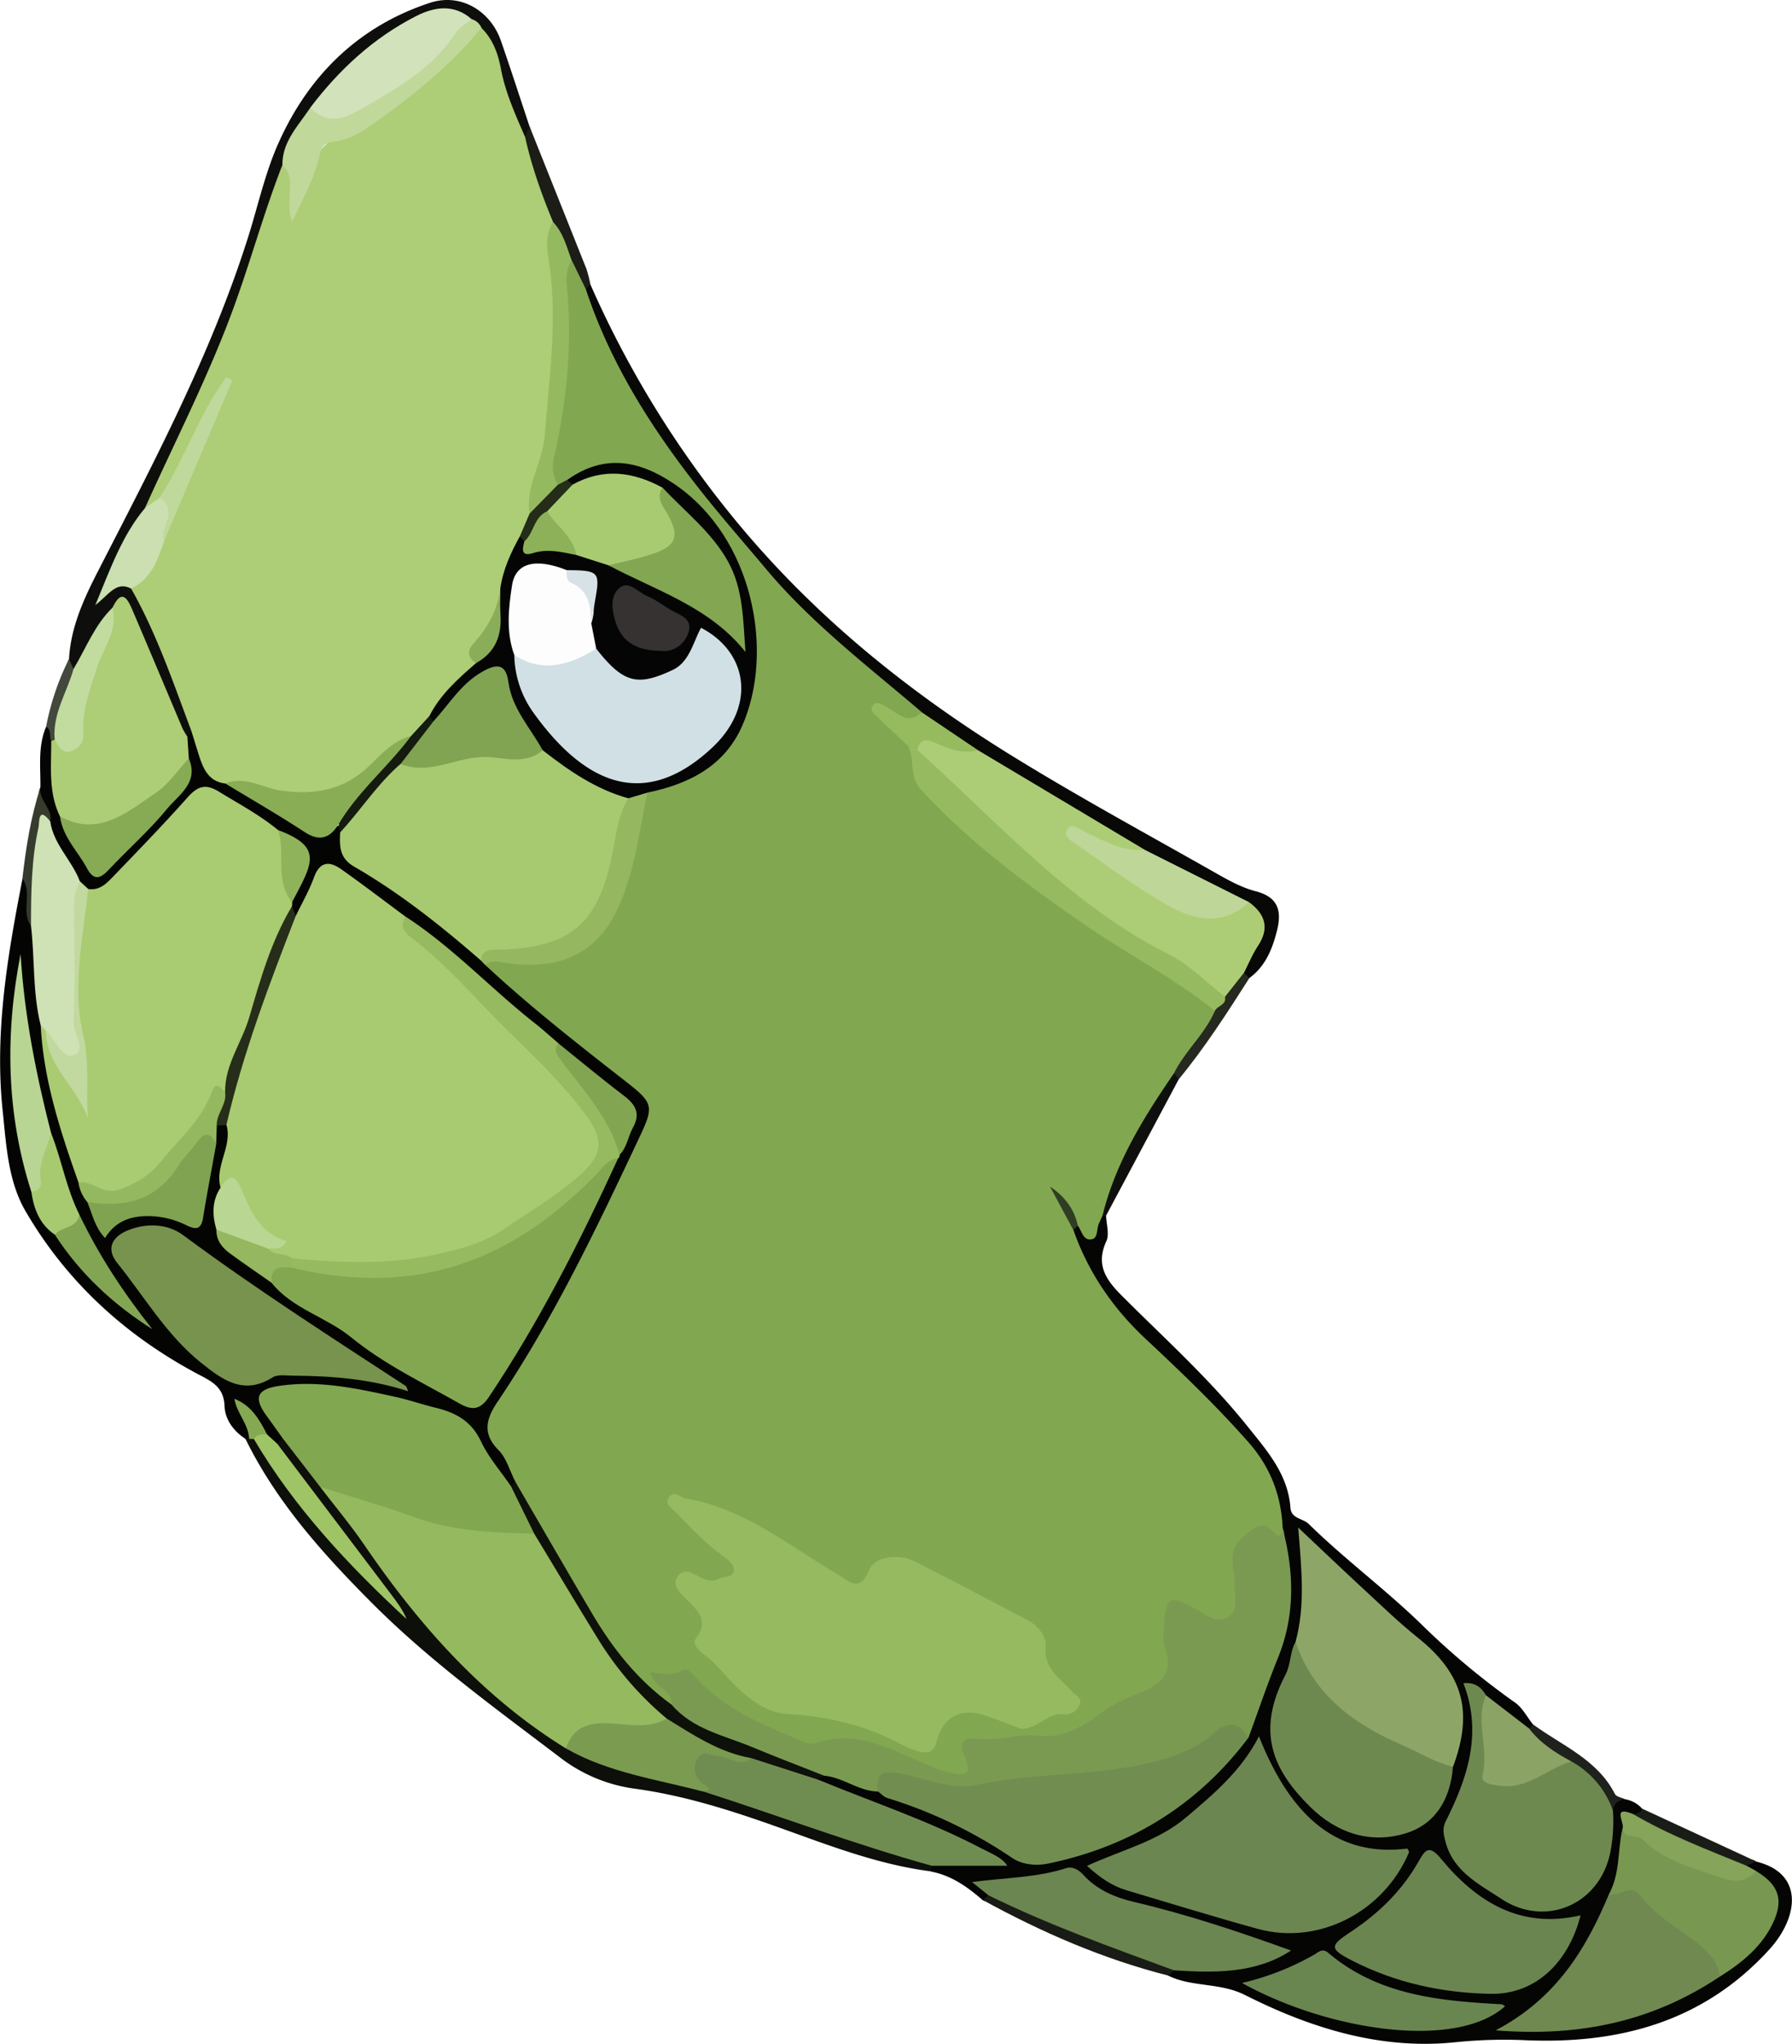 <svg xmlns="http://www.w3.org/2000/svg" viewBox="0 0 857.8 977.77"><defs><style>.cls-1{fill:#050504;}.cls-2{fill:#040503;}.cls-3{fill:#0e0f0c;}.cls-4{fill:#080806;}.cls-5{fill:#0d0f0a;}.cls-6{fill:#191b16;}.cls-7{fill:#1b1d16;}.cls-8{fill:#0f100d;}.cls-9{fill:#1a1d17;}.cls-10{fill:#25291f;}.cls-11{fill:#1f211c;}.cls-12{fill:#363c2d;}.cls-13{fill:#43483c;}.cls-14{fill:#82a751;}.cls-15{fill:#7a9a52;}.cls-16{fill:#6b8650;}.cls-17{fill:#718e50;}.cls-18{fill:#8da667;}.cls-19{fill:#6e8950;}.cls-20{fill:#6a8550;}.cls-21{fill:#6f8950;}.cls-22{fill:#708d51;}.cls-23{fill:#789750;}.cls-24{fill:#6a8650;}.cls-25{fill:#8ba465;}.cls-26{fill:#0d1109;}.cls-27{fill:#86a45a;}.cls-28{fill:#303d23;}.cls-29{fill:#adcd76;}.cls-30{fill:#a8cb71;}.cls-31{fill:#a9cb72;}.cls-32{fill:#a7ca71;}.cls-33{fill:#83a751;}.cls-34{fill:#78934d;}.cls-35{fill:#96ba5f;}.cls-36{fill:#cfe2b5;}.cls-37{fill:#94b75f;}.cls-38{fill:#b9d593;}.cls-39{fill:#80a351;}.cls-40{fill:#88ad55;}.cls-41{fill:#86ab54;}.cls-42{fill:#9ec465;}.cls-43{fill:#94b85f;}.cls-44{fill:#c1d99e;}.cls-45{fill:#82a552;}.cls-46{fill:#82a553;}.cls-47{fill:#b9d692;}.cls-48{fill:#262e19;}.cls-49{fill:#8fb35a;}.cls-50{fill:#151b0e;}.cls-51{fill:#85a853;}.cls-52{fill:#d2e3bb;}.cls-53{fill:#c0d89a;}.cls-54{fill:#cbdfb0;}.cls-55{fill:#c2db9f;}.cls-56{fill:#accd75;}.cls-57{fill:#bed798;}.cls-58{fill:#96bb5f;}.cls-59{fill:#95b95f;}.cls-60{fill:#7b9b51;}.cls-61{fill:#96ba60;}.cls-62{fill:#060505;}.cls-63{fill:#242d18;}.cls-64{fill:#bfd89b;}.cls-65{fill:#8aad59;}.cls-66{fill:#81a452;}.cls-67{fill:#d1e0e5;}.cls-68{fill:#83a652;}.cls-69{fill:#fdfdfd;}.cls-70{fill:#363232;}.cls-71{fill:#8db158;}.cls-72{fill:#d7e2e6;}</style></defs><title>Recurso 31</title><g id="Capa_2" data-name="Capa 2"><g id="Capa_1-2" data-name="Capa 1"><path class="cls-1" d="M529.47,581.57c.12,4.13,1.66,8.92.11,12.27-5.41,11.71.32,19,8,26.64,20.24,20.19,41.52,39.38,59.48,61.79,9.39,11.73,19.49,23,20.65,39.08.37,5.29,5.93,5,8.75,7.75,17.46,17.11,37.36,31.75,54.64,48.7a363,363,0,0,0,44.19,36.79c3.52,2.5,5.71,6.89,8.52,10.41.4,2.16-.92,2.84-2.68,3.14-9.61-2.17-14.9-10.32-22-15.91-1.66-1.14-3.65-2.3-2.94,1.29C710,833,705,851,697.07,868.41c-3.82,8.36-2.78,15.64,3.47,21.78,10.79,10.59,21.68,21.16,38.68,20.31,15-.76,24.35-8.29,28-23.1,1.93-7.74,1.87-15.71,3.21-23.53,1.4-3.47,3.84-4.51,7.29-3.11a14,14,0,0,1,8.46,4.69c1,3-1.21,3.49-3.19,4.15-5.64-.33-3.45,4.46-4.55,7.1-1.15,10.12,0,20.69-5.82,29.87-10.07,24.64-22.26,47.74-47.62,62.94,35.63,1.1,66.76-7.25,95.29-25.33,9.3-6.26,18.94-12,24.24-22.71,5.5-11.08,4.64-15.89-5.31-24-1.84-1.33-3.49-2.79-3.86-5.2,1.08-2.77,2.87-3.26,5.3-1.65,23.22,5.66,20.2,26.78,6.26,42.08-31.4,34.46-71.57,45.26-116.39,43.4a228.44,228.44,0,0,0-33.67.93c-35.9,3.79-69.41-6.71-100.83-22.54-12.15-6.12-25.21-3.67-36.75-9.26-.53-2.15.78-3.19,2.4-4.05,3.6-1.39,7.42-1.41,11.14-1.12a84.12,84.12,0,0,0,38.56-6.32,16.88,16.88,0,0,1-5.73-1.37c-21.07-9.41-43.78-13.5-65.63-20.34-7.58-2.36-15-5.08-21-10.62-2-1.8-4.31-3.73-6.93-3.48a317.91,317.91,0,0,0-36.72,5.25c-1.49.32-1.12,2.58-1.32,4.05-.67,1.71-1.6,2.92-3.65,1.85-7.23-6.31-14.93-11.79-24.62-13.66a2.21,2.21,0,0,1,0-3c9.73-4.51,19.95-1.39,29.21-2.13-24.82-12.63-51.26-23.42-78.07-33.36-2.51-.94-4.85-2.09-6-4.72-.14-2,1-3.2,2.69-4,9.94-1.76,17.79,5,26.9,6.62,22.27,9.22,45.12,17.16,65.21,31.1a20.07,20.07,0,0,0,15.33,2.82c38.58-8.38,71-26.65,93.95-59.78,3.34-10,6.48-20.28,10.8-29.65,10-21.71,9.58-43.7,6.17-66.28-2.17-21.15-11.5-38.31-27.16-52.81-16.28-15-31.68-31.08-47.09-47-12.12-12.55-21.82-26.71-25.45-44.27a4.27,4.27,0,0,1,3.08-3.39c5.82,4.45,8.2-.62,11.17-4.06A2.74,2.74,0,0,1,529.47,581.57Z"/><path class="cls-2" d="M117.48,688.36c-5.76-3.7-9.82-9.42-10-15.7-.34-9.2-6.26-11.81-12.71-15.24-34.64-18.4-62.82-44.08-82.56-78-8.41-14.46-9.23-31.81-10.95-48.24-3.93-37.49,2.4-74.25,9.52-110.87,5.28.69,4.66,5,5,8.5.42,4.81,0,9.7,1.67,14.36,1.82,15.4,2.88,30.88,4.67,46.27,1.27,25.85,10.67,49.8,17.46,74.34a60.27,60.27,0,0,0,4.7,10.77c2.38,8.23,5.3,13.06,15.16,6.77,7.21-4.61,16.16-3.23,24,.12,7.73,3.28,10.88.56,12.25-7.14,1.65-9.26,4.59-18.28,4.86-27.8.16-3,.42-6,2.46-8.4a5.17,5.17,0,0,1,5.21-.31c6.16,10-.91,19.62-.71,29.44a42.29,42.29,0,0,0-1,20.36c.49,8,7.06,10.8,12.37,14.72,4.49,3.3,9,6.57,13.43,10,22.94,16.6,46.21,32.65,70.78,46.75,2,1.13,4.09,2,6,3.16,19.2,11.65,18.26,12.79,31.17-8a879.8,879.8,0,0,0,53-100.19,29.26,29.26,0,0,1,1.42-2.86A97.72,97.72,0,0,0,300,539.89c2.24-5.64,1.2-10.12-3.69-14-10.34-8.14-20.12-17-30.75-24.79-24.67-19.83-47.87-41.41-72.81-60.91a287.77,287.77,0,0,1-27.57-19.36c-6.61-5.4-10.26-3.83-13.49,3.53-2.35,5.35-3.85,11.54-9.78,14.61-2.8-.09-3.61-2-4-4.33a12.53,12.53,0,0,1,.22-3.23,59.08,59.08,0,0,1,2.62-7.47c6.3-15.87,6.3-15.87-8.47-25q-12.84-8.33-25.85-16.36c-6-3.73-10.63-3.46-15.62,2.45-9.27,11-20,20.57-29.92,31-5,5.24-9.91,12-18.93,10.55A10.73,10.73,0,0,1,36.42,423c-5.63-9.7-12.44-18.82-15.09-30,.05-5.52-4.67-10.46-2-16.3.15-9.76-1.29-19.67,2.77-29.06,4.56.16,4.14,3.91,4.89,6.81.18,11.31,0,22.68,3.7,33.6,1.63,8.83,7.09,15.79,11.5,23.25,2.48,4.2,6,4.85,9.27,1.27C62.86,399.94,76,389,86,375.2a13,13,0,0,0,1.79-12.89A19.57,19.57,0,0,1,88,352.26a4.5,4.5,0,0,1,3.59-3.1c3.5,1.57,4.44,4.91,5.23,8.13a23.08,23.08,0,0,0,11.72,15.57c9.35,6.4,19.8,11,29,17.56,7.63,5.45,15.59,9,25,4.31a7.06,7.06,0,0,1,1.83,2.63c.12,8.27,4.24,13.54,11.25,17.94,19.7,12.37,38.73,25.74,55.85,41.64,1.2,1.12,2.34,2.28,3.49,3.45,21.83,19.78,44.78,38.2,68.05,56.24,10.76,8.34,11.87,13.76,6.42,26.52-15.6,36.56-35.15,71.1-53.85,106.09-4.46,8.34-11.3,15-15.53,23.65-3.54,7.17-4.21,13.07.86,19.9,3.45,4.65,7.79,9.5,6.87,16.26-.71,1.72-1.87,2.78-3.86,2.61-7.66-5.31-11.92-13.39-16.53-21-4.33-7.21-10.18-11.49-18.3-13.75-16.27-4.52-32.55-8.71-49.32-11.11a74.24,74.24,0,0,0-23.45.68c-8.64,1.49-9.43,3.45-4.86,11.13,1.91,3.21,4.49,6.07,5,10a4.2,4.2,0,0,1-2.63,4c-3.25.54-5.28-1.35-7.15-3.56-3-4.19-5.68-8.67-9.59-13.08,1,4.74,5.08,8.29,3.05,13.08A1.79,1.79,0,0,1,117.48,688.36Z"/><path class="cls-3" d="M91.59,349.76l-1.92,2.67c-6.9-1.47-7.58-7.81-9.29-12.82C75.53,325.35,68.83,311.9,63,298.09c-1.16-2.73-1.56-8.43-7.37-4.95-5.49,5.16-8.65,11.88-12.5,18.14-2.24,3.64-3.41,8.4-8.52,9.51-2.79-1.17-2.79-3.14-1.57-5.46.8-15.08,6.94-28.55,13.61-41.55,26.69-52,54.12-103.72,71.94-159.76,4.92-15.44,8.32-31.57,15-46.22C148.08,35.71,172,12.44,205.84,1.34c14.66-4.81,29,3.79,34,18.34,4.69,13.52,9.09,27.14,13.61,40.71.9,2.34,1.43,4.58-1.68,5.75-9.47-7.51-11.18-18.91-14.18-29.46-2.05-7.23-4.2-14.27-8.13-20.67a15.59,15.59,0,0,0-5.69-5.19c-9.11-5.72-18.1-4-26.55,1.11-18.12,10.85-34.58,23.71-46.84,41.3A65.46,65.46,0,0,0,137,80.11,869.44,869.44,0,0,1,72.09,242.78c-8.82,11.4-13.85,24.86-21.39,39.56,5.43-4,9.66-4.94,13.76-1.51,9.32,8.7,10.65,21.38,15.87,32.13,4.11,8.47,7.15,17.42,10.61,26.18C92.26,342.5,94.42,346,91.59,349.76Z"/><path class="cls-4" d="M282.61,136.08a484,484,0,0,0,65.62,108.14c38.21,47.73,84.6,85.58,136.43,117.53,32.11,19.79,65.2,37.72,97.95,56.3,5.87,3.33,12,6.67,18.47,8.34,10.77,2.8,12.57,9.36,10.2,18.8-2.23,8.9-5.55,17.13-13.29,22.78-2,.88-2.87-.4-3.52-2-.39-5.26,2.62-9.39,5-13.57,4.17-7.47,3.51-13.61-3.7-18.61-16-8.82-33-15.5-48.4-25.42-26.74-15.4-53.91-30.1-79.48-47.48-9.48-5.95-19.17-11.6-28-18.57-51-37.58-92.83-83.95-128.63-135.89a258.79,258.79,0,0,1-31.47-61.35c-.76-2.17-1.42-4.32-.89-6.65C279.56,136.77,280.5,135.49,282.61,136.08Z"/><path class="cls-5" d="M117.48,688.36a8.15,8.15,0,0,1,1.78,0,2.73,2.73,0,0,1,2.91-.64c10.61,10.76,16.59,24.92,27.41,35.8,14.58,14.65,25.92,32.36,39.42,44.82-17.57-20.57-34.66-44.63-52.79-67.87-2.12-2.73-6.07-5.19-3.48-9.76l2.61-2.61c10,4.2,12.45,15.2,19.77,21.81,16,21.4,33.56,41.58,48.56,63.72,11.82,17.45,28.06,30.2,44.77,42.48,8.48,6.24,17,12.45,25.23,19,15.88,8.71,34,10.43,50.76,16.27,4.21,1.46,8.69,2,13,3.2,33.57,8.9,65.22,23.9,99.27,31.28,3.76.81,8.55,1.24,9.29,6.7l-.12,2.77c-26.73-3.37-51.52-13.46-76.65-22.32-21.37-7.53-42.94-14.23-65.44-17.27a75,75,0,0,1-36-15.16c-30.89-23.45-62.48-46.29-89.84-73.78C154.65,743.44,132.32,718.63,117.48,688.36Z"/><path class="cls-6" d="M562,942.66l-2.65,2.53c-31.28-7.93-60.61-20.67-88.84-36.15l2.6-2.32c2.17-1.43,4.42-.85,6.43.1,25.1,11.84,51.26,21,77.16,30.84C559.08,938.57,561.8,939.3,562,942.66Z"/><path class="cls-7" d="M282.61,136.08l-2.24,2.3c-7.35-1.3-5.62-8.67-8.63-12.87a189,189,0,0,0-9.5-19.26c-5.28-9.94-8.19-20.77-11.6-31.4-1-3-2.56-6.44.73-9.28q1-2.58,2.08-5.18,13.65,34.13,27.26,68.26A59.46,59.46,0,0,1,282.61,136.08Z"/><path class="cls-8" d="M529.47,581.57h-1.72c-2.57-2.64-1.53-5.66-.63-8.45,6.65-20.54,17.21-39.06,29.41-56.72a8.5,8.5,0,0,1,5.46-3.69c1.85.54,3.29,1.33,2.24,3.66Z"/><path class="cls-9" d="M840.71,890.58l-4.63,2c-2,1.59-4.37,1.36-6.41.54-14.91-6-29.57-12.64-44.2-19.32-2.22-1-4.82-2.52-3.77-6,1.89-.1,3.63-.49,4.53-2.43Z"/><path class="cls-10" d="M564.23,516.37,562,513.46c-2-6.78,3.72-10.11,6.69-14.54,3.58-5.34,7-10.79,10.91-15.92,1.91-2.32,3.93-4.58,5.18-7.38,3.08-3.93,4.61-9.5,10.72-10.23L598,468C587.41,484.58,576.78,501.15,564.23,516.37Z"/><path class="cls-11" d="M777.77,860.76c-3.09.53-5.33,2-5.7,5.39-8-6.32-11.66-17-21.46-21.49-5.2-3.42-10.75-6.36-15.35-10.63-2-1.86-5.18-3.35-3.33-7.1l1.91-1.93c13.85,10.16,30.73,16.7,39.21,33.3C773.71,859.59,776.16,860,777.77,860.76Z"/><path class="cls-12" d="M14.85,443c-4.95-6.92.86-15.79-4.12-22.7,1.67-14.79,4-29.43,8.61-43.64-1.06,6.21,6,10.07,4.71,16.36-6.46,9-5,19.59-5.92,29.72C17.51,429.54,20.2,436.92,14.85,443Z"/><path class="cls-13" d="M33,315.33c.73,1.58,1.46,3.15,2.2,4.73,2.65,2.61,1.71,5.64.38,8.19-4.16,8-5.39,16.8-8,25.24a2.58,2.58,0,0,1-3.09,1.11c-1-2.27.22-5.3-2.4-7A123.81,123.81,0,0,1,33,315.33Z"/><path class="cls-14" d="M581.54,483.64c-4.78,11.09-14.23,19.1-19.57,29.82-14.52,21.13-28,42.8-34.22,68.11-.6,1.34-1.22,2.66-1.8,4-1.1,2.58-.23,6.92-3.61,7.37-3.92.53-4.51-4.08-6.42-6.58-4.71-3.09-4.4-9.36-7.92-12,2.74,3.59,4.61,8.71,5.82,14.11,7.14,20.28,18.9,37.43,34.57,52.07,17.05,15.93,33.89,32.06,49.36,49.6C608.16,702,613.31,715.55,614,731.07c2,5.46-.49,5.53-4.94,4.69-10.6-2-16.33,3-15.83,13.8.23,4.9,1,9.78.68,14.7-.81,11.68-6.62,15.2-17.56,10.69-15.59-6.42-17.67-4.69-15.62,13,1.63,14.09-.78,20.09-14.24,24.24-11.77,3.63-20.12,12.55-31.79,16.64-13.68,4.79-27.35,3.59-40.94,5.54-5.43.77-9.49,1-8.58,8.38.89,7.21-3.76,9.16-10.12,8-9-1.6-17.18-5.61-25.42-9.32-10.45-4.71-20.8-8.5-32.7-5.3a28.22,28.22,0,0,1-19.91-2.4c-15.11-7.62-31.13-14-43.39-26.11-5.29-5.21-10.71-4.22-16.67-3.87,2.21,4.11,9.42,6,5.23,12.63-5.43,1-8.08-3.26-11.39-6.16-18.58-16.26-30.45-37.46-42.49-58.47-5.46-9.52-11.24-18.84-16.58-28.43a39.16,39.16,0,0,1-5.21-14.77c-2.57-5-4.13-11-7.91-14.81-8-8-5.77-15.19-.46-23.07C265,630.85,285.57,587.63,306,544.3c7-14.84,6.91-16.45-6-26.55-23.17-18.08-46.32-36.15-67.85-56.21,1.32-3.29,3.92-4.47,7.23-4.24,2.26.15,4.5.5,6.77.59,29.47,1.27,43.34-8.78,51.42-37,2.6-9.12,4.65-18.34,6.44-27.64.92-4.81,1.92-9.68,4.64-13.92,4-4.54,9.85-5.35,15.09-7.32,20.39-7.67,35-27.86,35.39-49.57.56-30.39-4.76-58.4-28.67-80.46-17.66-16.29-35.85-23.11-58.09-10.22-2.44.73-4.86,1.3-7.13-.46-4-4-3.51-8.75-2.58-13.7,5-26.58,8.14-53.29,5.93-80.43-.39-4.83-.45-10,5.15-12.55q3.36,6.89,6.71,13.79c12.24,37,33.09,69.07,57.21,99.18,9.41,11.74,19.34,23.06,29,34.58,21.91,26.12,48.92,46.65,74.64,68.59-5.18,12.13-11.54.53-17.73,1.4,3.5,5.23,9.19,8.82,12.72,14.22,6.58,28.6,29.94,43.32,50.72,59.34a720.64,720.64,0,0,0,84.37,56.52C575.92,474.84,580.23,478,581.54,483.64Z"/><path class="cls-15" d="M321.52,815.57c.41-7.46-9.06-8.25-10.08-15.6,4.79.68,9.56,1.89,14.08-.38,3.34-1.67,5,0,7.35,2.69,13.94,15.63,33,23.08,51.59,31a10.31,10.31,0,0,0,6.68.43c20-6.57,36.43,4,53.63,10.93a54.16,54.16,0,0,0,7.39,2.71c7.13,1.71,15,4.28,9-8.52-2.86-6.09,2.17-7.71,6.43-7.08C478,833.3,488,829,498.8,830.43c8.09,1.05,18.49-3.61,25.41-8.93,7.1-5.46,14.48-9,22.48-12.11,9.58-3.74,15.24-9.56,10.91-20.9-1-2.67-.62-6-.49-9,.65-15.9,2.43-16.83,15.81-9.44,4.45,2.46,9.13,6.71,14.63,3.67,5.86-3.24,3.14-9.49,3.45-14.49.51-8.15-4.61-16.92,4.14-24,5-4.08,8.73-8.66,14.92-1.88,2.81,3.09,3.41,0,3.91-2.24,5.48,20.88,6.11,41.5-2.2,62-5.13,12.64-9.49,25.58-14.2,38.39-7.36-2.46-13.43-.61-19.85,3.9-14.32,10.06-31.12,13.44-48.2,14.8-18,1.43-36,2.31-53.8,6.57-11.6,2.77-23.27-.78-34.74-3.11-7.39-1.51-14.79-3.31-20.79,3.45-9.31-.22-16.73-6.88-25.89-7.59-7.33.33-13.93-2.16-20.45-5.15-14.71-6.74-30.94-10-44.56-19.13C325.9,822.89,320.66,821.54,321.52,815.57Z"/><path class="cls-16" d="M602.64,830.72c16.09,40.61,39.14,57.65,71.06,53.68.27.63.93,1.42.75,1.85-12.11,28.53-43.29,44.53-72.31,36.59-21-5.76-41.89-12.26-62.82-18.47-7-2.06-12.73-6.06-19-11.71C537,885,554.29,881,568,869.28,581.12,858.15,594.17,847.2,602.64,830.72Z"/><path class="cls-17" d="M420.19,857c-.94-9.06,2.3-10.14,11.13-8.43,12,2.32,24.34,8,36.44,5.35,30-6.47,61.15-3.65,90.65-12.77,8.31-2.57,16.13-6.11,22.74-12,6.23-5.56,12-5.78,16.42,2.26-24.3,32.22-56.47,52-95.75,60.14-5.78,1.2-12.51.62-17.37-2.71a224.53,224.53,0,0,0-59.7-28.64C423.06,859.69,421.7,858.13,420.19,857Z"/><path class="cls-18" d="M620.16,785.49c4.75-17.41,2.84-35,1.27-54.66,11.38,10.72,21.59,20.49,32,30.08,8.28,7.66,16.41,15.52,25.2,22.54,21.65,17.3,26.8,35.37,16.91,61.79-2,1.75-4.22,1.58-6.34.65-17.87-7.86-36.46-14.56-51-28.35C629,808.8,619.79,799.77,620.16,785.49Z"/><path class="cls-19" d="M752.24,842.74a43,43,0,0,1,19.83,23.41,76.08,76.08,0,0,1-1.07,19.1c-4.47,25.47-30.77,37.42-52.4,23.17-10.82-7.13-23.11-13.22-26.74-27.58-.83-3.28-1.56-6,.25-9.63,10.46-20.83,17.59-42.29,8.39-65.92,5.68-.54,8.58,2,10.82,5.79.43,10,3.69,19.88,1.55,30.13-1.57,7.54,2.69,10.13,9.61,9.94a25.71,25.71,0,0,0,12.67-4.08A28.47,28.47,0,0,1,752.24,842.74Z"/><path class="cls-20" d="M756.61,916.33c-5.93,23.15-22.09,37.88-42.82,37.56-23.13-.36-45.61-5.19-66.42-15.83-11.09-5.66-10.89-7.16-1-13.67,13.35-8.8,24.68-19.71,32.65-33.79,3.08-5.43,4.94-8.4,10.76-1.34C706.87,910,727.83,923,756.61,916.33Z"/><path class="cls-19" d="M620.16,785.49c8.48,25.09,27.83,39.4,50.69,49.23,8.18,3.52,15.87,8.4,24.65,10.52-1.15,15.32-8.25,27.54-22.87,31.94-17,5.13-33-.4-45.53-12.8-17.33-17.16-26.21-35.42-11.84-63C618,796.2,617.37,790.4,620.16,785.49Z"/><path class="cls-21" d="M823.22,945.67c-31.48,21-66.12,29-107.27,25.69,29-15.27,43.2-38.85,54.17-65,5.11-4.16,11.39-6.85,16.18-1.39,9.11,10.37,21.59,16.3,31.27,25.79C821.83,934.93,824.87,939.35,823.22,945.67Z"/><path class="cls-16" d="M562,942.66c-30-11-60.13-21.78-88.89-35.94l-7.82-6.31c16.68-2.15,31.22-2.16,45-6.63,3.13-1,6.14.84,8.11,3,6.63,7.38,15.31,11,24.48,13.16,25.56,6,50.44,14.31,75.1,23.24C601.14,944.25,581.64,943.89,562,942.66Z"/><path class="cls-22" d="M446,892.61c-37.06-10.28-73.05-23.88-109.65-35.62-.16-3.23-3.82-3.64-4.91-6.47-3.06-8,1.32-14.6,9.85-13.81,6.23.59,12.14,3.73,18.64,2.48,10.86,3.41,22,6.07,31.79,12.27,26.1,10.79,53,19.67,78.09,32.87,4.59,2.41,9.7,4.19,12.38,8.28Z"/><path class="cls-23" d="M823.22,945.67c-.8-7.63-6.12-12.47-11.51-16.6-9.19-7.05-19.4-12.72-26.62-22.21-4.56-6-10,.67-15-.5,5.58-10,4.12-21.43,6.68-32,6.31.6,10.94,4.64,16.22,7.53,14.77,8,29.35,17.4,47.57,13.24,10.64,6.4,13.25,13.35,8.58,23.88C843.82,931,834.06,938.91,823.22,945.67Z"/><path class="cls-24" d="M720.47,959.8c-23.31,21-84.41,11.92-125.93-11.1A129.21,129.21,0,0,0,629,935.21c2.24-1.3,4-3.36,6.89-.87,24,20.32,53.28,22.93,82.84,24.55C719.31,958.92,719.87,959.48,720.47,959.8Z"/><path class="cls-25" d="M752.24,842.74c-11.56,3.24-20.73,13.4-34.09,11.61-3.87-.52-9.47-1-8.44-5.12,3.15-12.75-3.75-25.71,1.61-38.15l20.61,15.85C737.32,834,744.59,838.61,752.24,842.74Z"/><path class="cls-26" d="M391.71,851.46,359.57,841.1c-15.76-.75-29.13-7.46-41.49-16.7-16.5-11.36-27.46-27.62-37.69-44.23-9.25-15-17.87-30.42-26.63-45.74-2.58-8-10.75-13.76-9.16-23.37l1.9-2.48c12.26,21.07,24.41,42.2,36.81,63.18,10,17,22.05,32.2,38.21,43.81,10.1,11.83,25,14.63,38.34,20.2,11.4,4.74,22.95,9.13,34.43,13.68Z"/><path class="cls-27" d="M840.59,895.09c-4.2,4.95-9.55,5.71-15.29,3.71-13.75-4.79-28.4-8.14-39.11-18.77-3-2.94-9,.39-9.39-5.71.43-3.07-4.95-10.56,4.9-6.44C799,878,817.63,885.07,836.08,892.62Z"/><path class="cls-28" d="M513.82,588.51l-11.21-20.84c7.09,4.74,11.67,10.81,13.32,18.69C515.22,587.07,514.52,587.79,513.82,588.51Z"/><path class="cls-29" d="M251.37,65.57c3.09,14,7.89,27.42,13.37,40.63,4.73,35.45,3.63,70.81-1.35,106.15-1.49,10.54-6.3,20.23-7.18,30.86-.35,4.85-2.32,9.16-4.48,13.39a104.41,104.41,0,0,0-10.26,25.93c-1.66,8.62-2,17.63-10.19,23.67-3.59,2.65-2.86,7.4-2.26,11.53-6.38,9.68-16.56,16.2-22,26.64-3.4,3.61-5.82,8.22-10.61,10.4a61.8,61.8,0,0,0-15.13,11.58c-15.05,15.17-32.72,18.24-52.78,13.61-6.91-1.6-13.58-4.13-20.62-5.12-8-.92-10.59-7-12.65-13.49-1.22-3.86-2.41-7.73-3.61-11.59C82.92,326.6,75,303.11,62.71,281.51c5.43-7.48,11.05-14.84,14.13-23.73C86,232.57,97,208.17,106.62,187,97.13,201.67,91,222.2,78.07,239c-2.45,2.21-4.57,5.19-8.6,3.91,14-31.11,29.62-61.44,41.56-93.54,8.66-23.28,15.09-47.28,24.12-70.39,7.26,3.49,7.64,9.56,5.69,16.6A3.71,3.71,0,0,0,142.78,93c4.71-17,13.74-28.19,31.53-35.29,18.35-7.33,32-23.47,46.31-37.51,2.9-2.85,4.95-6.88,9.84-6.84,5.51,5.43,8,12.4,9.35,19.73C242,44.53,246.78,55,251.37,65.57Z"/><path class="cls-30" d="M141.62,438.13c2.93-6.1,6.37-12,8.67-18.36,2.79-7.7,7.4-7.87,13-3.94,10.43,7.36,20.58,15.13,30.85,22.73a15.88,15.88,0,0,0,4.63,7.61c23.69,20.06,44.13,43.46,66.49,64.9a137.33,137.33,0,0,1,18,21.86c8.3,12.12,7.86,21.38-3.26,31-36,31.15-76.61,49.21-125.55,41.47-4.86-.77-9.82-.21-14.68-1-4.16-1.4-9.17-1.06-11.76-5.71,0-2.19,4.19-4.13.25-6.62-7-4.46-10.41-11.72-13.65-18.93-1.87-4.16-4.85-5.4-9-4.81-3-10.38,5.62-19.66,2.86-30-2.63-8.59,2-16.19,3.65-24.08,5.13-24.44,16.1-46.94,24.34-70.36A10.58,10.58,0,0,1,141.62,438.13Z"/><path class="cls-31" d="M42.16,425.3c5.75.93,9.16-3,12.51-6.46,11.78-12.23,23.62-24.43,34.91-37.11,4.72-5.31,8.46-7.14,15.18-3,9.63,5.9,19.62,11.18,28.37,18.42,7.4,10.48,4.23,23,6.68,34.48a5.52,5.52,0,0,1-.11,2.1c-7.31,24.89-17.83,48.66-25.56,73.42-1.54,4.93-2.25,10.35-5.2,14.85-1.14,2.64-4.36-3.63-6.2,2.46C97.42,542.05,83.29,554,70.57,566.09c-9.47,9-21.44,7.73-33-.37-8.64-24.44-16.75-49-18.08-75.19,2.19-.45,3.32.87,4.24,2.53,1.87,12.31,11.78,20.78,15.53,31.23.5-10.16-1.59-21-3.5-32-3.54-20.3,1.23-40.47,2.1-60.72A7.47,7.47,0,0,1,42.16,425.3Z"/><path class="cls-32" d="M230.28,459.59c-19.08-16.62-38.87-32.34-60.79-45-7.15-4.13-6.93-9.89-6.65-16.34,7.82-13.48,14.41-28.07,30.42-34.27,12.83,1.18,24.86-4.15,37.64-4.48,9.16-.24,18.66.93,27.67-2.23,14.72,7.53,28.83,16.12,43,24.7-2.85,14.74-5.44,29.58-10.47,43.78a47.61,47.61,0,0,1-50.27,31.89C236.71,457.18,233.53,457.51,230.28,459.59Z"/><path class="cls-33" d="M295.86,554.22c-18.09,39.42-37.63,78-61.84,114.14-4.11,6.13-8,6.53-14,3.14-17.71-10-36.14-18.81-52-31.74-12-9.77-27.93-13.52-38-26-2.39-9.5-2.05-9.79,10.74-9.39,18.28,2.5,36.43,4.94,55.08,2.76,35.72-4.18,62.92-23.55,87.93-47.31C287.25,556.56,289.77,551.61,295.86,554.22Z"/><path class="cls-14" d="M244.6,711.06q5.57,11.33,11.11,22.66c-2.79,3.26-6.68,3.26-10.37,3.09a212.33,212.33,0,0,1-92.09-25.46l-17.91-23.22c-2.62-3.65-5.21-7.31-7.85-10.94-6.15-8.48-4.46-12.53,5.92-14.11,19-2.88,37.34,1.16,55.67,5.17,6.56,1.44,12.94,3.67,19.47,5.25,9.5,2.31,17.08,6.32,21.64,16C233.83,697.25,239.72,703.92,244.6,711.06Z"/><path class="cls-34" d="M195.38,665.59c-18.25-5.92-36.56-7.31-55-7.45-3.34,0-7.42-.74-9.91.84-14,8.9-24.45.83-34.44-7.19-16.36-13.14-26.88-31.44-39.89-47.53-5.62-7-2.38-12.8,5.56-15.84,9-3.47,18.77-2.84,26,2.53,34.52,25.54,70.59,48.69,106.51,72.12C194.68,663.35,194.76,664.18,195.38,665.59Z"/><path class="cls-29" d="M24.51,354.6c.55-.24,1.11-.47,1.68-.68,4.92,2.6,10.15,3.89,10.38-3.85.65-21.38,11.39-39.65,17.31-59.38,4.5-9.4,7.25-4.12,9.56,1.29,8.07,18.86,16,37.79,24,56.67a30.94,30.94,0,0,0,2.26,3.78c.23,3.47.45,6.93.68,10.39.85,4.78-2.5,7.51-5.2,10.5-9.75,10.79-21.85,18-35.46,22.68-8,2.73-15.49,2.32-21-5.39C23.09,379.1,24.57,366.76,24.51,354.6Z"/><path class="cls-35" d="M295.86,554.22c-5.16.42-7.58,4.71-10.66,7.85-25.16,25.67-54.12,44.28-90.6,48.43-18.44,2.1-36.76.35-54.82-4-1.32-1.5-1.41-3,0-4.51,23.55,2.19,47,3.18,70.39-2.16,10.7-2.45,21.18-5.14,30.37-11.38,11.51-7.8,23.58-15,34.23-23.79,12.91-10.73,15.63-17.88,5.57-31.37-10.67-14.32-23.38-26.59-36-38.92-15.92-15.49-30.16-32.76-48-46.21-3.52-2.65-4.86-5.64-2.18-9.62,22.61,14.67,40.93,34.58,62,51.11,3.8,3,7.38,6.26,11.06,9.41,6,13,17.23,22.25,24.19,34.61,3.37,6,6.35,11.72,5.2,18.8A1.92,1.92,0,0,1,295.86,554.22Z"/><path class="cls-36" d="M21.85,492.91l-2.37-2.38c-3.92-15.62-2.79-31.73-4.63-47.55,0-15.86.15-31.72,3.61-47.28.41-1.87-.35-10.5,5.59-2.7,1.61,11.06,10.38,18.57,14.14,28.57.12,16.14-1.44,32.23-1.55,48.35-.07,9.73-1.15,19.54,1.86,29.16.81,2.61,1.6,6.38-1.93,8-3.11,1.42-5.6-.63-8-2.66C24.9,501.34,23.63,497,21.85,492.91Z"/><path class="cls-37" d="M230.28,459.59c.28-3.65,2.12-5.13,5.89-5.18,37.53-.47,51.05-12.18,57.71-50,1.37-7.8,2.63-15.57,6.86-22.47,2.27-3.52,5.11-5.11,9.13-2.72-3.87,18.68-6.07,37.87-14.1,55.38-9.73,21.22-27.45,29.76-53,26.19-3.8-.53-7.25-1.68-10.67.78Z"/><path class="cls-38" d="M15,570.16C3,532.75,2.35,494.81,9.86,456.44c1.76,29.11,7.39,57.53,14.6,85.68,1.19,7.82-1.3,15.29-2.33,22.88C21.66,568.53,20.43,572.72,15,570.16Z"/><path class="cls-39" d="M103.47,547.45c-2.12,11.81-4.38,23.6-6.32,35.44-1,5.93-4.06,5.15-8,3.26a41.59,41.59,0,0,0-18.49-4.36c-8.47.06-15.52,2.57-20.37,10.52-4.92-5.18-6.1-11.58-8.55-17.34,2.31-2.84,5.34-1.81,8.34-1.84,12.2-.09,23-3.25,30.54-14A139.29,139.29,0,0,1,93,544.37C98.79,538.2,100.51,538.85,103.47,547.45Z"/><path class="cls-40" d="M107.85,374.84c9.59-3.81,18,2.24,27,3.44,15.71,2.11,29.32-.18,41.36-11.38,6.11-5.68,11.78-12.52,20.52-14.76a4.29,4.29,0,0,1-.73,4.28c-11.56,12.37-21.53,26.16-33.88,37.81-4.19,6.79-9.06,8.58-16.38,3.79C133.36,389.92,120.51,382.53,107.85,374.84Z"/><path class="cls-41" d="M28.73,390.61C47.51,400.8,61,388.37,74.79,379.15c6.09-4.09,10.42-10.81,15.56-16.33,5.06,11.6-4.82,17.4-10.31,24.09-8.58,10.44-18.86,19.48-28.15,29.36-4.15,4.42-7.19,4.86-10.26-.86C37.23,407.19,30,400.46,28.73,390.61Z"/><path class="cls-42" d="M132.73,690.74l54.4,71.9c2.83,3.74,5.66,7.48,7.51,12-27.83-25.79-53.68-53.21-73.09-86.14.39-5.47,3.3-3.93,6.26-2.26Z"/><path class="cls-43" d="M103.47,547.45c-2.35-5.13-5-6.61-9-1.21-2.85,4-6.5,7.37-9.07,11.47C75,574.32,59.73,578,41.72,575a18.34,18.34,0,0,1-4.16-9.25c6.92-1.18,11.75,6.44,20.15,3.19,8-3.12,14.08-6.72,19.55-13.5,8.65-10.71,19.36-19.72,24.2-33.26,1.92-5.39,4.25-1.41,6.3.25,4.09,6.72-.55,11.23-4,16.05Z"/><path class="cls-44" d="M21.85,492.91c4.56,4.18,7.9,13.82,13.34,11.86,6.65-2.39-.27-10.34,0-16,.81-18.39.37-36.85.25-55.28a23.65,23.65,0,0,1,2.78-11.9l4,3.73c-2.55,23.5-7.78,47-2.25,70.62,3.05,13,1,26.06,2.21,39.47C37.22,520.19,22.13,510.26,21.85,492.91Z"/><path class="cls-45" d="M296.58,552.49c-4.8-17.59-17.15-30.54-27.6-44.62-2.19-2.94-4.35-5.19-1.79-8.79,10.49,8.42,20.82,17.06,31.54,25.18,5.61,4.25,7.94,8.57,4.23,15.25C300.63,543.71,300.18,548.88,296.58,552.49Z"/><path class="cls-46" d="M38,581.13c9.42,19.65,21.34,37.7,34.93,54.79-18.74-11.86-34.6-26.57-46.67-45.21C28,584.89,33.29,583.34,38,581.13Z"/><path class="cls-32" d="M38,581.13c-1.08,6.68-8.58,5.46-11.74,9.58C19,585.82,16.2,578.41,15,570.16c3.19-.28,5-2.19,4.49-5.23-1.3-8.31,2.84-15.32,5-22.81C29.52,554.93,31.78,568.72,38,581.13Z"/><path class="cls-47" d="M105.52,568.29c3.38-5.19,6.4-7.73,9.82.22,4.6,10.68,9,21.73,21.92,25.17-2.72,5.12-6.14,3.17-8.81,3.76-10.07,1.8-17.78-2.82-24.87-9.14C101.61,581.37,101.35,574.62,105.52,568.29Z"/><path class="cls-48" d="M103.74,538.45c-.17-5.73,5-10.11,4-16.05-.08-13.11,8-23.61,11.55-35.61,5.33-18.17,10.53-36.59,20.39-53.09l1.92,4.43c-12.77,32.81-25.27,65.72-33.24,100.13Z"/><path class="cls-37" d="M103.58,588.3l24.87,9.14c2.92,3.64,8.08,1.73,11.33,4.57v4.51c-5.45-.58-10.57-.72-9.7,7.23-6.73-4.71-13.53-9.33-20.15-14.19C106.22,596.83,103.48,593.31,103.58,588.3Z"/><path class="cls-49" d="M139.81,431.6c-8.42-10.29-3-23.27-6.68-34.48C154.73,405.28,149.73,412.88,139.81,431.6Z"/><path class="cls-50" d="M162.14,394.23c9.39-15.8,23.8-27.46,34.61-42.09l8.69-9.45a4.06,4.06,0,0,1,3.15,3.21c-3.55,8.31-7.93,15.9-16.84,19.57-11.11,9.61-19,22.06-28.91,32.75C162.61,396.89,162.37,395.56,162.14,394.23Z"/><path class="cls-51" d="M127.81,686.23c-2.38-.06-4.83-.32-6.26,2.26l-2.29-.1c-.28-7.11-5.82-12-7.07-19.17C120.06,672.21,124.17,679,127.81,686.23Z"/><path class="cls-52" d="M148.55,51.48C162.39,33.25,178.88,18,199.37,7.61c8.62-4.35,18-5.83,26.41,1.56-5.35,10.87-13.61,19.3-22.94,26.68-11.18,8.84-22.64,17.54-36.43,21.68C159.86,59.5,151.43,62.48,148.55,51.48Z"/><path class="cls-53" d="M148.55,51.48c9.55,10,19,3.72,27.46-1.13,15.91-9.11,31.7-18.65,42.15-34.67,1.76-2.69,5-4.37,7.62-6.51a7.19,7.19,0,0,1,4.68,4.16C215.77,31.19,198,45.58,179.25,58.84,173.44,63,167.21,67,160,67.7c-4.8.47-6.1,2.58-7.06,6.87-2.28,10.29-7.39,19.46-13.12,31.61-3.86-10.56,2.73-20.35-4.63-27.16C135.06,67.61,142.93,60.1,148.55,51.48Z"/><path class="cls-54" d="M69.47,243q3.38-2.34,6.74-4.69c6.92-.11,6.7,4.68,5.54,9.06-1,3.84-1.71,7.8-3.18,11.51-3.11,9.09-6.16,18.22-15.86,22.68-7.06-3.61-10.38,2.72-17.08,7.95C53.06,271.49,58.61,255.91,69.47,243Z"/><path class="cls-55" d="M53.88,290.69c2.72,11.07-4.68,19.69-7.64,29.25-3.12,10-6.94,19.66-6.3,30.38.24,4.19-1.29,7.28-5.38,8.84-5.11,2-6.31-2.31-8.37-5.23-1.17-12.4,5.88-22.61,9-33.87C41.17,310.12,45.28,299,53.88,290.69Z"/><path class="cls-56" d="M595.47,465.39l-9.1,11.52a4.57,4.57,0,0,1-5.2-1c-15.14-14.6-34.84-22.28-51.7-34.3-16.59-11.83-33.06-23.69-47-38.77-11.27-12.21-24.38-22.44-36.85-33.34-3.74-3.26-7.52-6.34-8.19-11.7,1.6-7.08,6.77-6.23,11.56-4.73,6.42,2,12.92,3.76,19.29,5.92L548,406.56c-6.16,5-12.09,1.26-18-.61-4.54-1.43-8.58-4.23-13.39-5.23a396.85,396.85,0,0,0,42.32,29.53c12.5,7.58,25.74,6.38,38.9,1.32,7.66,5.64,10.05,12.24,4.4,20.87C599.56,456.49,597.69,461.05,595.47,465.39Z"/><path class="cls-57" d="M597.81,431.57c-11.82,11.46-25.52,8.78-37.46,2.26-16-8.76-30.73-20-45.81-30.38-2.06-1.42-6-3.59-3.4-7.05,2-2.57,4.86-.1,7.13,1,9.46,4.52,18.55,10.16,29.7,9.18Z"/><path class="cls-58" d="M468.29,359c-6.71,1.57-12.87-.11-19-2.87-3.92-1.77-8.47-4.41-10.2,2.72-2.61,1.47-3.27-1.1-4.62-2.23-4.86-4.55-9.77-9-14.54-13.67-1.5-1.45-3.91-3.21-2-5.52,1.73-2.15,3.9-.52,5.93.5,5.47,2.74,10.38,9.4,17.37,2.84Q454.77,349.84,468.29,359Z"/><path class="cls-59" d="M153.25,711.35c15,4.78,30.13,9.1,44.91,14.45,18.71,6.76,38.06,7.57,57.55,7.92,10.52,17.36,20.9,34.81,31.59,52.06a155.8,155.8,0,0,0,31.85,36.43c.55,4.43-3,4.51-5.72,5.12a32.52,32.52,0,0,1-11.08.48c-11.74-1.44-22.27,1.11-31.5,8.65-39.9-24.66-70.16-58.87-96.37-97.19C167.88,729.63,160.35,720.64,153.25,711.35Z"/><path class="cls-60" d="M270.85,836.46c3.11-8.83,8.95-12.14,18.6-12.06,9.84.08,20.19,3.29,29.7-2.19,12.75,7.85,25.25,16.25,40.42,18.89-5.54,4.62-10.57-.75-15.86-1-3.56-.2-7.36-3.07-9.92,1.28-2.67,4.52-1,8.93,2.67,12,2.31,1.9,5.36,2.5-.11,3.68C314.18,851.22,291.19,848.08,270.85,836.46Z"/><path class="cls-59" d="M253.48,245.68c-2-13.32,6.34-24.53,7.32-37.48,2.11-28.12,6.33-56.08,1.78-84.35-.95-5.9-1.38-12.12,2.16-17.65,4.91,5.18,6.54,12,8.92,18.39-2.31,3.71-2.72,7.83-2.31,12,2.71,27.76,0,55.13-6.14,82.2A17.49,17.49,0,0,0,267,231.92C265.66,239.65,261,244,253.48,245.68Z"/><path class="cls-35" d="M434.5,356.58l4.62,2.23c38.51,34.57,73.09,74,120.35,97.76,10.26,5.15,18,13.44,26.91,20.34.81,4-3.67,4.16-4.84,6.73-19.32-15.58-41.48-26.86-61.84-40.92-28.2-19.48-55.63-39.61-78.91-65C435,371.37,438.1,363.13,434.5,356.58Z"/><path class="cls-61" d="M489,827.17c-5.18-1.92-11.43-4.44-17.81-6.56-11.36-3.76-20.05.93-22.92,12.88-1.13,4.71-3.93,5.34-7.38,4.67a34.33,34.33,0,0,1-9.43-3.6c-17-9.06-35-13.46-54.32-14.49-10.67-.58-19.46-7.77-26.85-15.35-4.43-4.54-8.26-9.59-13.48-13.39-2.38-1.73-5.63-4.84-3.65-7.5,6.57-8.83.4-13.69-4.89-19-3-3-6.74-6.48-3.82-10.68,3.16-4.54,7.53-1.07,11.13.59,2.88,1.32,5.59,2.24,8.6.59,2.51-1.37,7-.57,7.15-4.26.11-2-2.45-4.66-4.46-6.08-8.7-6.13-15.9-13.85-23.3-21.36-2-2-5.66-4-3.27-7.42s5.26.24,8,.7c28.13,4.71,49.53,22.81,73.14,36.57,5,2.9,10.11,8.89,14.84-2.78,2.26-5.57,13.44-7.79,21.38-3.78,18.17,9.17,36.15,18.71,54.18,28.14,5.08,2.66,9.17,7.94,8.71,12.51-1.08,10.75,6.74,15,12.17,21.26,1.8,2.07,5.79,3.43,3.9,7.19a7.33,7.33,0,0,1-7.52,4.13C501.63,819.28,497.34,826.79,489,827.17Z"/><path class="cls-62" d="M207.47,345.11l-2-2.42c5.26-10.45,13.84-18,22.43-25.47,8.13-10.51,11.71-22.5,11.59-35.7,1.29-9,5-17.07,9.34-24.9,1.85-.73,2.77.47,3.68,1.72,7.3,5.58,16.85.28,24.32,5,5,1.77,10,3.34,15.05,5,22,9.74,44.63,18.55,61.57,36.82,1.9-30.94-17-50.7-38.2-69.12-13.14-8.92-27.06-6.6-41.08-2.92-1.68-.58-3-1.4-2.63-3.52,17.5-12.47,34.18-9.56,51.08,1.85,38.24,25.81,48.24,80.83,32.57,116-8.61,19.33-25.64,27.68-45.29,31.76l-9.13,2.72c-15.55-4.3-28.51-13.23-41-23-10.07-6.56-13.9-17.22-17.89-27.68-3.75-9.86-6.31-10.38-15.2-4.22C219.29,332.12,216.94,342.39,207.47,345.11Z"/><path class="cls-63" d="M271.51,229.58l2.56,2.28c-.37,7.21-7,9.85-10.6,14.75C258.3,249.69,258.15,257.9,251,259l-2.19-2.33,4.68-10.94q6.75-6.88,13.49-13.76Z"/><path class="cls-64" d="M78.57,258.83c-2.31-6.68,7.6-14.76-2.35-20.56,12.22-18.39,18.83-40,32.09-57.82l3,1.38Z"/><path class="cls-65" d="M239.46,281.52c0,4.15-.16,8.31.11,12.45.66,10.11-2.44,18.2-11.7,23.25-4.09-2.46-4.31-5.9-1.42-9.09C233.39,300.48,238.23,291.92,239.46,281.52Z"/><path class="cls-66" d="M207.47,345.11c7.54-8.17,13.21-18,23.43-23.77,7-4,11.3-3.79,12.47,5,1.72,12.81,10.6,21.9,16.38,32.6-8,7-18.06,3.6-26.47,3.24-14.18-.6-27.27,9.05-41.53,3.33Z"/><path class="cls-67" d="M285.4,310.33c13.16,16.79,19.89,18,36.52,10.23,8.07-3.77,9.75-13,13.64-20.21,22.6,11.7,26.53,37.59,5.28,57.41C305.91,390.35,277,371.1,255.37,341a48.74,48.74,0,0,1-9.19-27.54C259.63,317.22,272.5,313.59,285.4,310.33Z"/><path class="cls-30" d="M261.86,244.67l12.21-12.81c14.61-8.07,28.9-6.25,43,1.42,1,5.31,4.44,9.42,6.69,14.12,3.76,7.86,1.56,14-5.68,18.06-8.27,4.62-17.11,7.4-26.8,5l-15.42-4.95C270.54,259,263,254,261.86,244.67Z"/><path class="cls-68" d="M291.28,270.46c7.56-1.94,15.33-3.27,22.61-6,10.06-3.72,11.13-8.38,6-17.91-2.19-4-6.26-8-2.78-13.31,10.69,11.51,23.41,21.16,31.3,35.26,7.46,13.34,7.26,28.08,8.43,43.41C339.59,290.25,314.07,282.57,291.28,270.46Z"/><path class="cls-69" d="M285.4,310.33c-12.55,7.77-25.38,11.88-39.22,3.08-4-11-2.8-22.36-1.07-33.4,1.69-10.84,11.28-13.14,26.14-7.26,9.15,6.08,15.75,13.34,11.79,25.51Q284.22,304.29,285.4,310.33Z"/><path class="cls-70" d="M316.28,311.35c-11,0-18.42-4-21.42-13.2-1.8-5.51-3.28-12.73,1.73-16.93,4.38-3.67,8.71,2.1,13,3.85,3.76,1.56,7.16,4,10.63,6.23,4.45,2.86,12,4.2,9.18,11.75C327.14,309,321.7,312.13,316.28,311.35Z"/><path class="cls-71" d="M261.86,244.67c4.54,7,12.33,11.87,14,20.84-6.89-1.37-13.64-3.15-20.82-.87-5.76,1.83-5-2.11-4-5.69C255.61,255,255.53,247.37,261.86,244.67Z"/><path class="cls-72" d="M283,298.26c-.24-8-.82-15.67-9.7-19.45-2.33-1-2-3.82-2.09-6.06,15.62.15,16.13.7,13.63,14.69C284.23,291,283.65,294.65,283,298.26Z"/></g></g></svg>